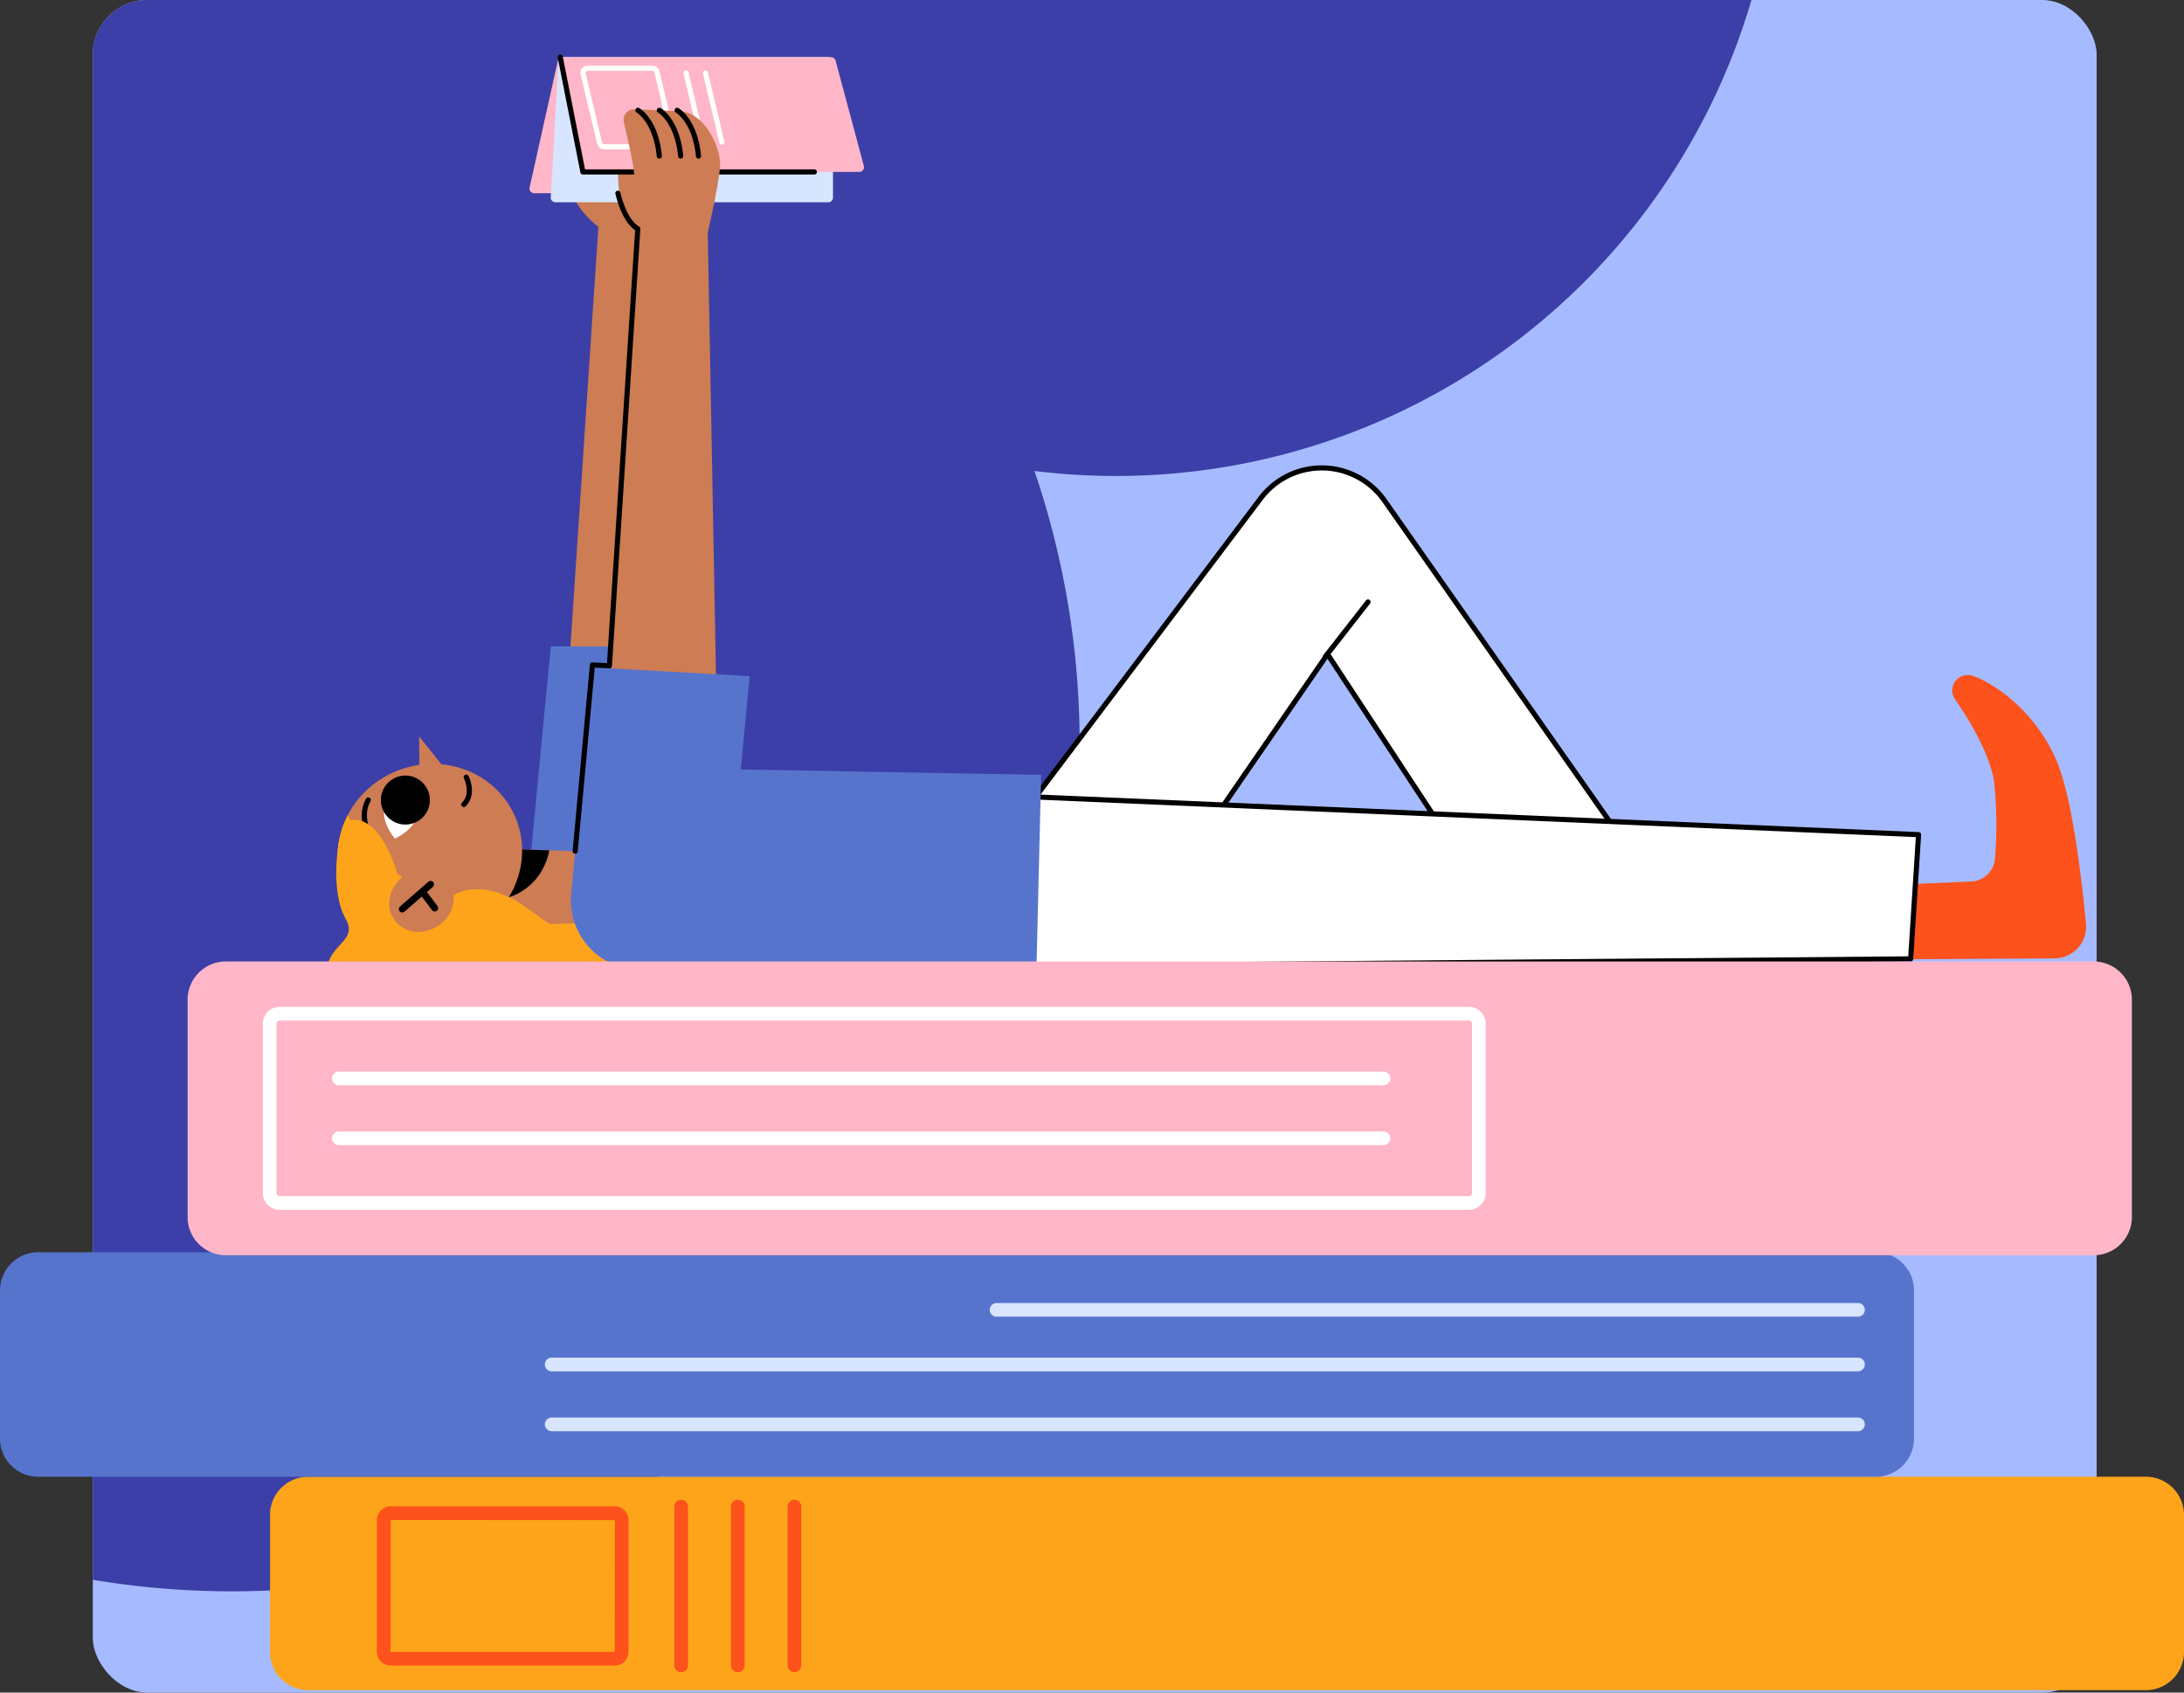 <svg xmlns="http://www.w3.org/2000/svg" xmlns:xlink="http://www.w3.org/1999/xlink" width="400" height="310" viewBox="0 0 400 310">
  <rect x="0" y="0" width="400" height="310" fill="#333333" stroke="none"/>
  <defs>
    <clipPath id="clip-path">
      <rect id="Rectangle_47394" data-name="Rectangle 47394" width="367" height="310" rx="10" transform="translate(1036 11964)" fill="#a6bbff"/>
    </clipPath>
    <clipPath id="clip-path-2">
      <rect id="Rectangle_47392" data-name="Rectangle 47392" width="400" height="299.555" fill="none"/>
    </clipPath>
  </defs>
  <g id="_47" data-name="47" transform="translate(-1020 -11964)">
    <rect id="Rectangle_47393" data-name="Rectangle 47393" width="367" height="310" rx="10" transform="translate(1037 11964)" fill="#a6bbff"/>
    <g id="Mask_Group_337" data-name="Mask Group 337" transform="translate(1)" clip-path="url(#clip-path)">
      <path id="Union_20" data-name="Union 20" d="M5795.9,11935.6a121.215,121.215,0,1,1,3.774-149.726,155.2,155.2,0,0,1,255.687-17.49,121.273,121.273,0,1,1,26.354,141.367A155.184,155.184,0,0,1,5795.9,11935.6Z" transform="matrix(0.809, -0.588, 0.588, 0.809, -10714.578, 5991.318)" fill="#3c3fa7"/>
    </g>
    <g id="Group_176438" data-name="Group 176438" transform="translate(1020 11974)">
      <g id="Group_176437" data-name="Group 176437" clip-path="url(#clip-path-2)">
        <path id="Path_189605" data-name="Path 189605" d="M128.2,25.3H78.283a.874.874,0,0,1-.853-1.064L82.593,1.06a.874.874,0,0,1,.852-.684h48.526a.874.874,0,0,1,.863,1.014l-3.77,23.174a.873.873,0,0,1-.862.733" transform="translate(19.568 0.095)" fill="#ffb6c8"/>
        <path id="Path_189606" data-name="Path 189606" d="M68.212,120.825l31.181,7.815L89.617,137.4,68.212,135.7Z" transform="translate(17.243 30.544)" fill="#fea41a"/>
        <path id="Path_189607" data-name="Path 189607" d="M89.352,29.017s-6.959-4.295-6.572-12.028c.262-5.254,4.7-7.434,5.369-1.86s3.489,2.989,5.164,7.822.3,8.023.3,8.023Z" transform="translate(20.922 2.998)" fill="#cd7c54"/>
        <path id="Path_189608" data-name="Path 189608" d="M131.34,26.951H81.386a.874.874,0,0,1-.872-.923L81.914,1.2a.874.874,0,0,1,.872-.824H131.34a.873.873,0,0,1,.873.873V26.078a.873.873,0,0,1-.873.873" transform="translate(20.353 0.095)" fill="#d7e5ff"/>
        <path id="Path_189609" data-name="Path 189609" d="M90.346,16.157s-.371,9.306,3.058,13.037,2.959-11.984,2.959-11.984Z" transform="translate(22.836 4.084)" fill="#cd7c54"/>
        <path id="Path_189610" data-name="Path 189610" d="M136.629,21.394H86.736a.874.874,0,0,1-.857-.7l-3.8-19.272A.874.874,0,0,1,82.934.376h48.521a.874.874,0,0,1,.843.646l5.177,19.272a.874.874,0,0,1-.844,1.1" transform="translate(20.744 0.095)" fill="#ffb6c8"/>
        <path id="Path_189611" data-name="Path 189611" d="M101.443,25.881,103.1,114.7l-20.323-.6,6.057-90.862Z" transform="translate(20.925 5.873)" fill="#cd7c54"/>
        <path id="Path_189612" data-name="Path 189612" d="M128.538,21.959H86.15a.47.47,0,0,1-.461-.378L81.542.561A.47.47,0,0,1,81.913.01a.466.466,0,0,1,.552.37l4.072,20.64h42a.47.47,0,1,1,0,.94" transform="translate(20.611 0)"/>
        <path id="Path_189613" data-name="Path 189613" d="M99.489,86.515H81.347L77.264,129,94.2,132.325Z" transform="translate(19.532 21.87)" fill="#5774cd"/>
        <path id="Path_189614" data-name="Path 189614" d="M90.038,116.625,74.7,116.142l-2.759,13.986,17.568-.436Z" transform="translate(18.185 29.36)" fill="#cd7c54"/>
        <path id="Path_189615" data-name="Path 189615" d="M74.487,116.142l-1.725,8.744,1.52.061c-.69.485,6.357-.831,7.944-8.562Z" transform="translate(18.394 29.36)"/>
        <path id="Path_189616" data-name="Path 189616" d="M277.155,142.774l29.084-.169a5.8,5.8,0,0,0,5.747-6.337c-.806-8.588-2.582-23.66-5.557-30.271-4.212-9.362-11.8-13.984-15.174-15.145a2.833,2.833,0,0,0-3.267,4.278c2.172,3.133,6.493,9.93,7.2,15.382a76.9,76.9,0,0,1,.137,13.758,4.564,4.564,0,0,1-4.361,4.251l-12.37.544Z" transform="translate(70.062 22.927)" fill="#fd521b"/>
        <path id="Path_189617" data-name="Path 189617" d="M149.7,123.5l43.339-57.492a14.021,14.021,0,0,1,22.674.387l42.171,60.11L227.014,127.6,205.3,94.542l-21.447,31.143Z" transform="translate(37.843 15.275)" fill="#fff"/>
        <path id="Path_189618" data-name="Path 189618" d="M227.108,128.161a.471.471,0,0,1-.393-.212L205.381,95.477l-21.051,30.569a.444.444,0,0,1-.417.2l-34.149-2.186a.47.47,0,0,1-.346-.75L192.758,65.82a14.491,14.491,0,0,1,23.435.4l42.17,60.11a.47.47,0,0,1-.367.739l-30.87,1.092Zm-21.718-34h.005a.468.468,0,0,1,.387.212l21.573,32.836,29.741-1.052-41.672-59.4a13.552,13.552,0,0,0-21.915-.375l-42.815,56.8,33.014,2.112L205,94.368a.472.472,0,0,1,.387-.2" transform="translate(37.748 15.181)"/>
        <path id="Path_189619" data-name="Path 189619" d="M314.123,115.48l-1.448,22.749-164.236,1.363L147.4,108.36Z" transform="translate(37.263 27.392)" fill="#fff"/>
        <path id="Path_189620" data-name="Path 189620" d="M148.535,140.158a.47.47,0,0,1-.47-.455l-1.035-31.232a.476.476,0,0,1,.14-.351.429.429,0,0,1,.35-.135l166.718,7.121a.476.476,0,0,1,.331.157.465.465,0,0,1,.118.343l-1.448,22.751a.467.467,0,0,1-.465.438L148.54,140.158Zm-.547-31.212,1,30.269,163.339-1.356,1.391-21.835Z" transform="translate(37.168 27.297)"/>
        <path id="Path_189621" data-name="Path 189621" d="M106.6,104.457l58.811,1.059-8.164,28.725-57.3-4.687Z" transform="translate(25.267 26.406)" fill="#5774cd"/>
        <path id="Path_189622" data-name="Path 189622" d="M107.223,25.347l1.656,88.815-20.323-.6L94.427,25.5Z" transform="translate(22.386 6.407)" fill="#cd7c54"/>
        <path id="Path_189623" data-name="Path 189623" d="M193.877,90.561a.467.467,0,0,1-.288-.1.472.472,0,0,1-.083-.66l7.786-9.971a.47.47,0,0,1,.742.578l-7.786,9.972a.469.469,0,0,1-.371.18" transform="translate(48.892 20.135)"/>
        <path id="Path_189624" data-name="Path 189624" d="M50.564,126.646c-3.468-8.292.747-17.951,9.411-21.574s18.5.162,21.968,8.454S81.2,131.477,72.532,135.1s-18.5-.162-21.968-8.454" transform="translate(12.475 26.214)" fill="#cd7c54"/>
        <path id="Path_189625" data-name="Path 189625" d="M61.272,99.675l.049,6.141,5.02.2Z" transform="translate(15.489 25.197)" fill="#cd7c54"/>
        <path id="Path_189626" data-name="Path 189626" d="M67.9,111.213a.47.47,0,0,1-.333-.8c1.716-1.716.366-4.447.353-4.475a.47.47,0,0,1,.837-.427c.069.137,1.676,3.364-.524,5.566a.474.474,0,0,1-.333.138" transform="translate(17.046 26.607)"/>
        <path id="Path_189627" data-name="Path 189627" d="M60.746,105.994s-8.3,3.618-2.623,10.8c0,0,7.893-3.175,2.623-10.8" transform="translate(14.191 26.794)" fill="#fff"/>
        <path id="Path_189628" data-name="Path 189628" d="M53.934,115.174a.47.47,0,0,1-.437-.3c-1.433-3.641.135-5.967.2-6.065a.47.47,0,0,1,.773.535c-.06.089-1.34,2.042-.1,5.187a.469.469,0,0,1-.437.641" transform="translate(13.371 27.456)"/>
        <path id="Path_189629" data-name="Path 189629" d="M101.047,16.949H89.2a1.315,1.315,0,0,1-1.284-1.014L84.9,3.248a1.322,1.322,0,0,1,1.285-1.626h11.85a1.315,1.315,0,0,1,1.284,1.014l3.017,12.688a1.322,1.322,0,0,1-1.287,1.625M86.183,2.562a.374.374,0,0,0-.3.144.382.382,0,0,0-.073.326l3.014,12.685a.38.38,0,0,0,.371.293h11.85a.38.38,0,0,0,.3-.144.369.369,0,0,0,.071-.323L98.4,2.855a.378.378,0,0,0-.371-.293Z" transform="translate(21.452 0.41)" fill="#fff"/>
        <path id="Path_189630" data-name="Path 189630" d="M69.574,125.837S75,120.22,84.833,127.47c7.529,5.547,14.433,9.465,18.279,9.418,8.459-.1,11.1,1.71,11.1,1.71s-25.542.239-31.806.239-34.695-.246-34.695-.246c.689-5,5.836-5.329,3.527-9.431C48.333,124,50,115.119,50,115.119Z" transform="translate(12.061 29.101)" fill="#fea41a"/>
        <path id="Path_189631" data-name="Path 189631" d="M103.4,15.914a.47.47,0,0,1-.457-.361L99.93,2.889a.471.471,0,0,1,.916-.218l3.009,12.664a.469.469,0,0,1-.457.579" transform="translate(25.258 0.584)" fill="#fff"/>
        <path id="Path_189632" data-name="Path 189632" d="M106.237,15.914a.47.47,0,0,1-.457-.361L102.77,2.888a.471.471,0,0,1,.916-.217l3.008,12.666a.469.469,0,0,1-.457.578" transform="translate(25.976 0.584)" fill="#fff"/>
        <path id="Path_189633" data-name="Path 189633" d="M106.482,31.007s2.245-9.641,2.357-12.736-2.578-9.4-7.157-9.916L93.15,7.992A1.9,1.9,0,0,0,91.2,10.214c.334,1.907,1.706,6.924,1.9,9.663.333,4.767.6,12.183.6,12.183Z" transform="translate(23.046 2.02)" fill="#cd7c54"/>
        <path id="Path_189634" data-name="Path 189634" d="M97.27,17.085a.469.469,0,0,1-.467-.425c-.6-6.184-3.643-7.992-3.674-8.009a.472.472,0,0,1-.175-.64.465.465,0,0,1,.635-.179c.143.079,3.5,2.022,4.149,8.738a.469.469,0,0,1-.422.512l-.045,0" transform="translate(23.482 1.965)"/>
        <path id="Path_189635" data-name="Path 189635" d="M103,17.085a.47.47,0,0,1-.467-.425c-.6-6.184-3.644-7.992-3.676-8.009a.47.47,0,0,1-.175-.639.465.465,0,0,1,.636-.18c.142.079,3.5,2.022,4.149,8.738a.469.469,0,0,1-.422.512l-.045,0" transform="translate(24.931 1.965)"/>
        <path id="Path_189636" data-name="Path 189636" d="M100.393,17.085a.469.469,0,0,1-.467-.425c-.6-6.184-3.644-7.992-3.676-8.009a.47.47,0,0,1-.175-.639.466.466,0,0,1,.636-.18c.142.079,3.5,2.022,4.149,8.738a.469.469,0,0,1-.422.512l-.045,0" transform="translate(24.271 1.965)"/>
        <path id="Path_189637" data-name="Path 189637" d="M66.032,126.848s-.262-3.405-5.308-3.405c0,0-2.916-12.364-8.966-11.339a9.418,9.418,0,0,0-.552-.884,16.562,16.562,0,0,0-1.617,4.848v.01l-.006.028a15.639,15.639,0,0,0,.981,8.639c3.466,8.292,13.3,12.078,21.968,8.455a17.552,17.552,0,0,0,6.137-4.306Z" transform="translate(12.478 28.115)" fill="#fea41a"/>
        <path id="Path_189638" data-name="Path 189638" d="M113.129,123.531l3.087-32.346-28.847-1.6-3.884,41.961A12.7,12.7,0,0,0,95.72,144.965l73.023-.621.847-35.068Z" transform="translate(21.093 22.646)" fill="#5774cd"/>
        <path id="Path_189639" data-name="Path 189639" d="M63.819,130.337a5.359,5.359,0,0,1-6.853-4.021,6.354,6.354,0,0,1,4.865-7,5.36,5.36,0,0,1,6.853,4.02,6.354,6.354,0,0,1-4.865,7" transform="translate(14.379 30.111)" fill="#cd7c54"/>
        <path id="Path_189640" data-name="Path 189640" d="M58.938,126.588a.626.626,0,0,1-.412-1.1l5.183-4.526a.626.626,0,1,1,.824.943l-5.183,4.526a.623.623,0,0,1-.412.154" transform="translate(14.74 30.54)"/>
        <path id="Path_189641" data-name="Path 189641" d="M64.13,126.116a.621.621,0,0,1-.5-.248l-2.21-2.924a.627.627,0,0,1,1-.755l2.209,2.925a.624.624,0,0,1-.5,1" transform="translate(15.495 30.825)"/>
        <path id="Path_189642" data-name="Path 189642" d="M64.653,109.889a4.485,4.485,0,1,1-4.485-4.485,4.485,4.485,0,0,1,4.485,4.485" transform="translate(14.076 26.645)"/>
        <path id="Path_189643" data-name="Path 189643" d="M84.184,141.335h-.043a.469.469,0,0,1-.425-.512l3.156-34.1a.454.454,0,0,1,.489-.426l2.648.117,5.155-79.278c-.714-.474-2.494-2.067-3.612-6.664a.469.469,0,1,1,.912-.222c1.264,5.2,3.352,6.184,3.374,6.194a.477.477,0,0,1,.282.461l-5.2,80.028a.435.435,0,0,1-.49.438l-2.661-.118-3.116,33.654a.469.469,0,0,1-.467.426" transform="translate(21.162 5.029)"/>
        <path id="Path_189644" data-name="Path 189644" d="M39.474,240V214.909a7,7,0,0,1,7-7H383.024a7,7,0,0,1,7,7V240a7,7,0,0,1-7,7H46.47a7,7,0,0,1-7-7" transform="translate(9.979 52.559)" fill="#fea41a"/>
        <path id="Path_189645" data-name="Path 189645" d="M0,209.213V182.088a7,7,0,0,1,7-7H343.55a7,7,0,0,1,7,7v27.125a7,7,0,0,1-7,7H7a7,7,0,0,1-7-7" transform="translate(0 44.262)" fill="#5774cd"/>
        <path id="Path_189646" data-name="Path 189646" d="M27.425,179.383v-39.8a7,7,0,0,1,7-7h342.1a7,7,0,0,1,7,7v39.8a7,7,0,0,1-7,7H34.421a7,7,0,0,1-7-7" transform="translate(6.933 33.517)" fill="#ffb6c8"/>
        <path id="Path_189647" data-name="Path 189647" d="M259.316,176.393H41.5a3.083,3.083,0,0,1-3.078-3.079V142.3A3.082,3.082,0,0,1,41.5,139.22H259.316A3.082,3.082,0,0,1,262.4,142.3v31.015a3.083,3.083,0,0,1-3.079,3.079M41.5,141.726a.573.573,0,0,0-.573.573v31.015a.573.573,0,0,0,.573.574H259.316a.574.574,0,0,0,.574-.574V142.3a.573.573,0,0,0-.574-.573Z" transform="translate(9.714 35.194)" fill="#fff"/>
        <path id="Path_189648" data-name="Path 189648" d="M241.116,151.185H49.786a1.253,1.253,0,0,1,0-2.506h191.33a1.253,1.253,0,1,1,0,2.506" transform="translate(12.269 37.585)" fill="#fff"/>
        <path id="Path_189649" data-name="Path 189649" d="M241.116,159.938H49.786a1.253,1.253,0,1,1,0-2.506h191.33a1.253,1.253,0,1,1,0,2.506" transform="translate(12.269 39.797)" fill="#fff"/>
        <path id="Path_189650" data-name="Path 189650" d="M320.152,193.008H80.91a1.253,1.253,0,0,1,0-2.506H320.152a1.253,1.253,0,0,1,0,2.506" transform="translate(20.137 48.157)" fill="#d7e5ff"/>
        <path id="Path_189651" data-name="Path 189651" d="M303.711,185.019H145.948a1.253,1.253,0,0,1,0-2.506H303.711a1.253,1.253,0,0,1,0,2.506" transform="translate(36.578 46.138)" fill="#d7e5ff"/>
        <path id="Path_189652" data-name="Path 189652" d="M320.152,201.761H80.91a1.253,1.253,0,1,1,0-2.506H320.152a1.253,1.253,0,0,1,0,2.506" transform="translate(20.137 50.37)" fill="#d7e5ff"/>
        <path id="Path_189653" data-name="Path 189653" d="M98.658,241.4H57.626a2.532,2.532,0,0,1-2.529-2.528V214.768a2.533,2.533,0,0,1,2.529-2.531H98.658a2.533,2.533,0,0,1,2.529,2.531v24.109a2.532,2.532,0,0,1-2.529,2.528M57.626,214.743,57.6,238.876l.024.023H98.658l.024-24.131Z" transform="translate(13.928 53.652)" fill="#fd521b"/>
        <path id="Path_189654" data-name="Path 189654" d="M99.83,242.855a1.252,1.252,0,0,1-1.253-1.253V212.529a1.253,1.253,0,1,1,2.506,0V241.6a1.252,1.252,0,0,1-1.253,1.253" transform="translate(24.919 53.409)" fill="#fd521b"/>
        <path id="Path_189655" data-name="Path 189655" d="M108.112,242.855a1.252,1.252,0,0,1-1.253-1.253V212.529a1.253,1.253,0,1,1,2.506,0V241.6a1.252,1.252,0,0,1-1.253,1.253" transform="translate(27.013 53.409)" fill="#fd521b"/>
        <path id="Path_189656" data-name="Path 189656" d="M116.394,242.855a1.252,1.252,0,0,1-1.253-1.253V212.529a1.253,1.253,0,1,1,2.506,0V241.6a1.252,1.252,0,0,1-1.253,1.253" transform="translate(29.107 53.409)" fill="#fd521b"/>
      </g>
    </g>
  </g>
</svg>
